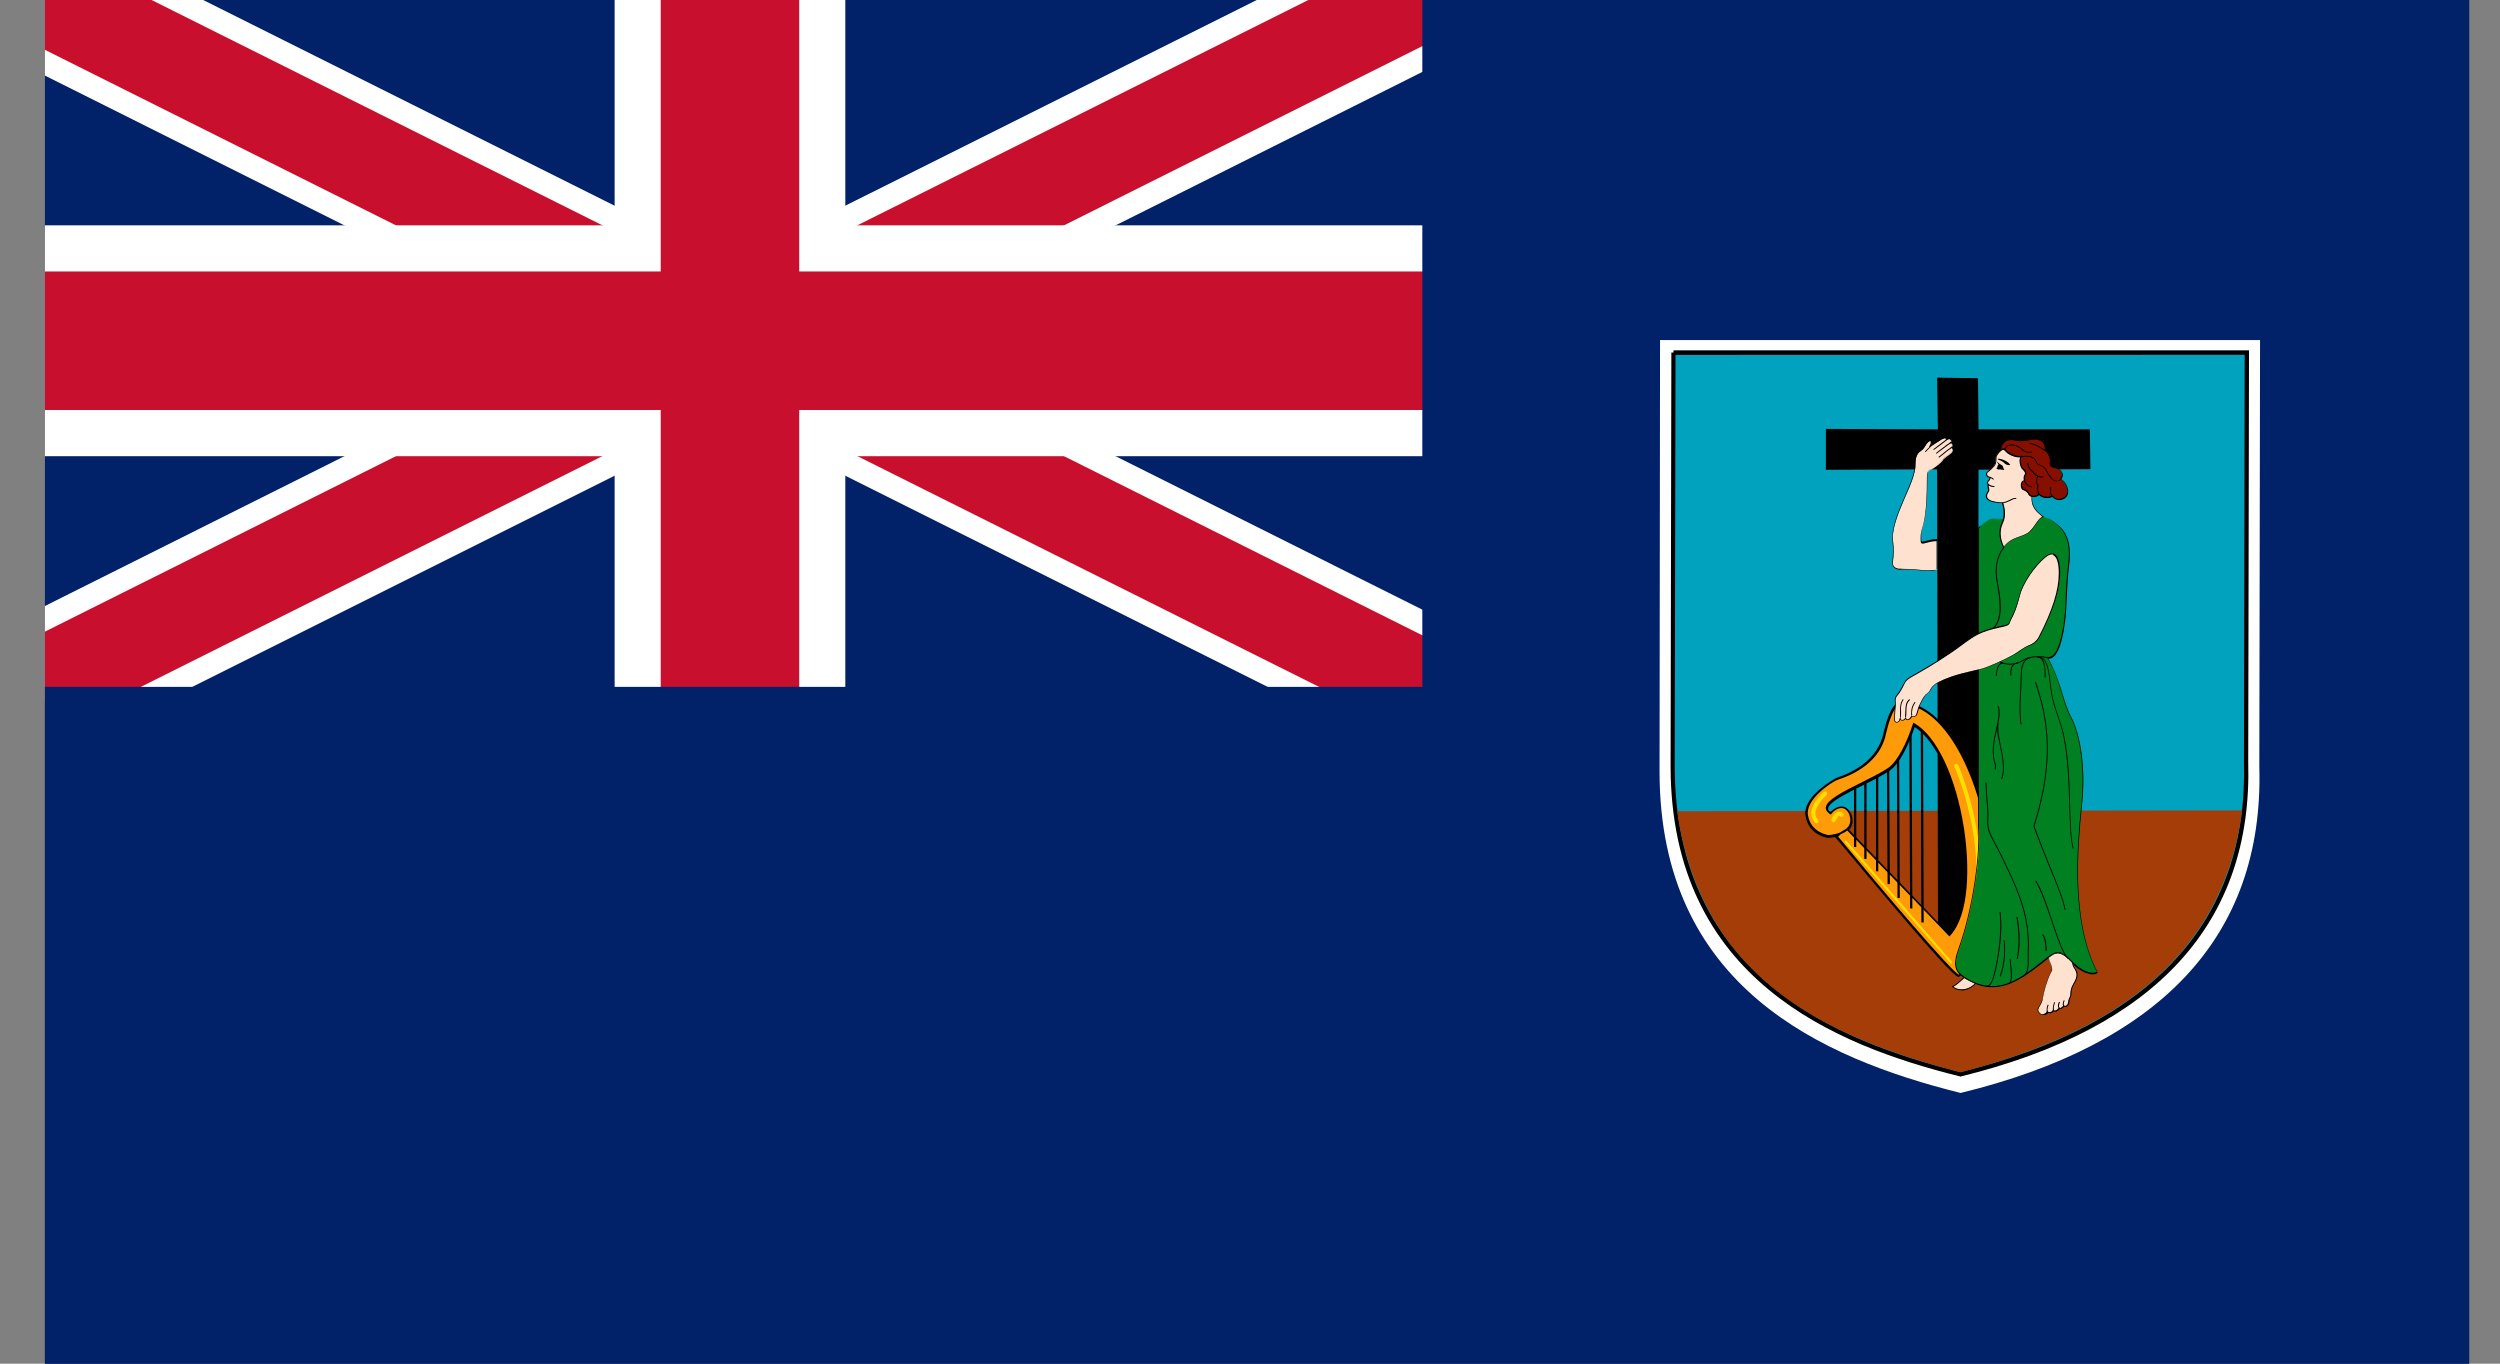 <svg width="55" height="30" viewBox="0 0 55 30" fill="none" xmlns="http://www.w3.org/2000/svg">
<rect x="0" y="0" width="55" height="30" fill="#808080" stroke="none"/>
<g clip-path="url(#clip0_93_45318)">
<path d="M61.758 -0.119H0.827V30.345H61.758V-0.119Z" fill="#012169"/>
<path d="M0.827 -0.119L31.291 15.111L0.827 -0.119ZM31.291 -0.119L0.827 15.111L31.291 -0.119Z" fill="black"/>
<path d="M30.611 16.472L16.058 9.197L1.508 16.472L0.147 13.753L12.653 7.497L0.147 1.242L1.508 -1.481L16.058 5.794L30.611 -1.481L31.972 1.242L19.467 7.497L31.972 13.753L30.611 16.472Z" fill="white"/>
<path d="M0.827 -0.119L31.291 15.111L0.827 -0.119ZM31.291 -0.119L0.827 15.111L31.291 -0.119Z" fill="black"/>
<path d="M30.841 16.022L16.057 8.633L1.277 16.022L0.374 14.203L13.788 7.497L0.374 0.789L1.277 -1.028L16.057 6.358L30.841 -1.028L31.743 0.789L18.33 7.497L31.743 14.203L30.841 16.022Z" fill="#C8102E"/>
<path d="M16.058 -0.119V17.653V-0.119ZM0.827 7.497H36.369H0.827Z" fill="black"/>
<path d="M18.597 17.65H13.522V10.036H0.827V4.958H13.522V-0.119H18.597V4.958H36.369V10.036H18.597V17.65Z" fill="white"/>
<path d="M16.058 -0.119V17.653V-0.119ZM0.827 7.497H36.369H0.827Z" fill="black"/>
<path d="M17.583 17.65H14.536V9.02H0.827V5.972H14.536V-0.119H17.583V5.972H36.369V9.02H17.583V17.65Z" fill="#C8102E"/>
<path d="M0.827 15.111H31.291V-0.119H61.755V30.345H0.827V15.111Z" fill="#012169"/>
<path d="M36.521 7.481H49.721L49.705 16.872C49.813 20.65 47.46 22.992 43.133 24.045C40.06 23.278 36.513 21.7 36.51 16.978L36.521 7.481Z" fill="white"/>
<path d="M36.817 7.764H49.431L49.414 16.767C49.517 20.383 47.272 22.631 43.13 23.642C40.192 22.911 36.806 21.397 36.8 16.869L36.817 7.764Z" fill="#00A2BD"/>
<path d="M43.131 23.686L43.12 23.681C40.392 23.003 36.758 21.553 36.753 16.861L36.77 7.756H36.817V7.708H49.478V7.756L49.461 16.758C49.564 20.3 47.436 22.625 43.142 23.681L43.131 23.686ZM36.861 7.808L36.844 16.861C36.85 21.481 40.431 22.914 43.128 23.586C47.367 22.547 49.464 20.25 49.367 16.761L49.383 7.806L36.861 7.808Z" fill="black"/>
<path d="M49.328 17.828C48.869 21.28 46.208 22.792 43.125 23.592C40.397 22.861 37.461 21.692 36.897 17.847L49.328 17.828Z" fill="#A53D08"/>
<path d="M42.633 9.445L42.616 8.308L43.516 8.32L43.528 9.445H45.977L45.989 10.322L43.528 10.333L43.508 20.703L42.636 20.708L42.616 10.325L40.169 10.336V9.436L42.633 9.445Z" fill="black"/>
<path fill-rule="evenodd" clip-rule="evenodd" d="M40.644 18.261L42.888 20.589C43.663 19.736 43.124 16.544 42.108 15.958C41.986 16.339 41.78 16.792 41.558 16.933C41.069 17.267 39.877 17.653 40.277 17.9C40.369 17.772 40.605 17.653 40.719 17.936C40.852 18.378 40.222 18.403 40.222 18.403C40.222 18.403 39.822 18.353 39.755 17.945C39.683 17.539 40.352 17.169 40.408 17.139C40.463 17.119 41.333 16.886 41.477 16.117C41.658 15.361 41.847 15.475 41.883 15.458C43.019 15.572 43.758 17.6 43.8 19.025C43.841 20.453 43.219 21.4 43.105 21.461C42.991 21.522 40.402 18.389 40.402 18.389L40.644 18.261Z" fill="#FF9A08"/>
<path d="M43.094 21.497C43.044 21.497 42.864 21.358 41.686 19.975C41.033 19.208 40.386 18.422 40.375 18.419L40.369 18.414C40.286 18.433 40.219 18.433 40.216 18.433C40.205 18.433 39.794 18.378 39.722 17.956C39.644 17.514 40.38 17.128 40.386 17.122C40.391 17.122 40.403 17.117 40.405 17.111C40.739 17.003 41.319 16.731 41.439 16.114C41.583 15.508 41.736 15.431 41.85 15.436C41.855 15.436 41.861 15.436 41.861 15.436H41.866H41.872C42.391 15.486 42.883 15.95 43.258 16.742C43.583 17.419 43.789 18.278 43.808 19.028C43.85 20.472 43.211 21.422 43.105 21.483C43.111 21.492 43.105 21.497 43.094 21.497ZM40.439 18.406C41.43 19.608 42.936 21.381 43.094 21.442C43.214 21.356 43.808 20.431 43.766 19.031C43.725 17.628 42.986 15.603 41.875 15.486C41.869 15.486 41.858 15.486 41.855 15.486C41.805 15.486 41.65 15.481 41.497 16.122C41.375 16.764 40.778 17.042 40.428 17.156C40.416 17.161 40.411 17.161 40.411 17.161C40.261 17.233 39.716 17.589 39.775 17.936C39.841 18.322 40.216 18.367 40.222 18.372C40.222 18.372 40.35 18.367 40.477 18.317L40.616 18.233C40.633 18.217 40.647 18.203 40.664 18.183C40.711 18.117 40.719 18.031 40.689 17.931C40.653 17.839 40.597 17.786 40.53 17.778C40.444 17.767 40.344 17.833 40.294 17.9L40.278 17.919L40.258 17.908C40.197 17.867 40.166 17.822 40.166 17.77C40.178 17.6 40.553 17.414 40.953 17.214C41.169 17.106 41.389 16.997 41.539 16.895C41.755 16.75 41.961 16.303 42.083 15.928L42.094 15.897L42.119 15.914C42.608 16.192 43.033 17.1 43.208 18.225C43.336 19.064 43.328 20.122 42.905 20.583L42.889 20.603L40.639 18.27C40.597 18.306 40.547 18.331 40.494 18.353L40.439 18.406ZM40.68 18.256L42.889 20.553C43.216 20.167 43.319 19.289 43.161 18.256C42.991 17.167 42.586 16.289 42.122 15.995C42 16.369 41.789 16.811 41.572 16.956C41.419 17.058 41.197 17.172 40.975 17.281C40.625 17.456 40.225 17.65 40.219 17.789C40.219 17.82 40.236 17.845 40.269 17.872C40.33 17.8 40.433 17.733 40.536 17.744C40.597 17.75 40.68 17.792 40.736 17.931C40.772 18.05 40.761 18.147 40.705 18.228C40.694 18.236 40.686 18.244 40.68 18.256Z" fill="black"/>
<path d="M42.283 16.092L42.3 20.294L42.283 16.092Z" fill="#FF9A08"/>
<path d="M42.307 16.092L42.257 16.092L42.27 20.295L42.321 20.294L42.307 16.092Z" fill="black"/>
<path d="M42.03 16.169C42.03 16.175 42.047 19.986 42.047 19.986L42.03 16.169Z" fill="#FF9A08"/>
<path d="M42.022 19.986C42.022 19.833 42.005 16.172 42.005 16.169H42.055C42.055 16.18 42.072 19.95 42.072 19.986H42.022Z" fill="black"/>
<path d="M41.758 16.72L41.775 19.756L41.758 16.72Z" fill="#FF9A08"/>
<path d="M41.782 16.72L41.732 16.72L41.745 19.756L41.795 19.756L41.782 16.72Z" fill="black"/>
<path d="M41.533 16.936L41.55 19.45L41.533 16.936Z" fill="#FF9A08"/>
<path d="M41.563 16.936L41.513 16.937L41.527 19.451L41.577 19.45L41.563 16.936Z" fill="black"/>
<path d="M41.322 17.047H41.272V19.169H41.322V17.047Z" fill="black"/>
<path d="M41.064 17.217H41.014V18.897H41.064V17.217Z" fill="black"/>
<path d="M40.838 17.35H40.788V18.633H40.838V17.35Z" fill="black"/>
<path d="M42.924 21.2C42.918 21.2 42.907 21.194 42.904 21.189L40.588 18.536C40.577 18.525 40.577 18.511 40.588 18.5C40.599 18.489 40.613 18.489 40.624 18.5L42.94 21.153C42.952 21.164 42.952 21.178 42.94 21.189C42.935 21.2 42.929 21.2 42.924 21.2Z" fill="#FFDF00"/>
<path d="M43.116 21.08C43.11 21.08 43.099 21.08 43.096 21.075C43.077 21.064 43.066 21.033 43.077 21.014C44.027 19.169 43.01 16.892 42.999 16.872C42.988 16.847 42.999 16.822 43.019 16.811C43.044 16.8 43.069 16.811 43.08 16.83C43.091 16.855 44.127 19.169 43.157 21.055C43.146 21.072 43.13 21.08 43.116 21.08Z" fill="#FFDF00"/>
<path d="M40.336 18.092C40.33 18.092 40.325 18.092 40.319 18.086C40.294 18.075 40.283 18.05 40.294 18.025C40.305 18 40.35 17.881 40.438 17.861C40.464 17.855 40.5 17.855 40.541 17.886C40.561 17.903 40.561 17.933 40.547 17.953C40.53 17.972 40.5 17.972 40.48 17.958C40.469 17.947 40.461 17.947 40.461 17.947C40.436 17.953 40.4 18.014 40.383 18.055C40.372 18.075 40.355 18.092 40.336 18.092Z" fill="#FFDF00"/>
<path d="M39.966 18.111C39.955 18.111 39.941 18.105 39.93 18.094C39.874 18.033 39.844 17.967 39.846 17.883C39.858 17.658 40.108 17.43 40.119 17.422C40.138 17.405 40.166 17.405 40.185 17.428C40.202 17.447 40.202 17.475 40.18 17.494C40.18 17.494 39.944 17.706 39.938 17.889C39.938 17.944 39.955 17.992 39.994 18.033C40.01 18.053 40.01 18.081 39.994 18.1C39.991 18.105 39.974 18.111 39.966 18.111Z" fill="#FFDF00"/>
<path d="M43.528 11.617C43.68 11.483 43.764 11.4 43.861 11.417C43.958 11.433 44.086 11.422 44.186 11.397C44.283 11.367 44.761 11.311 44.955 11.378C45.022 11.383 45.108 11.425 45.247 11.536C45.386 11.65 45.586 11.85 45.519 12.406C45.453 12.961 45.472 13.197 45.447 13.511C45.397 14.061 45.272 14.514 45.055 14.472C45.353 14.992 45.38 15.433 45.575 15.792C45.769 16.147 45.889 16.875 45.811 17.656C45.739 18.442 45.528 20.206 46.15 21.392C46.047 21.464 45.794 21.392 45.575 21.156C45.353 20.919 45.255 20.925 45.072 21.07C44.508 21.5 43.983 22.014 43.208 21.5C43.028 21.381 42.972 21.239 43.105 20.878C43.43 19.972 43.589 18.736 43.536 18.15L43.528 11.617Z" fill="#008021"/>
<path d="M43.83 21.719C43.635 21.719 43.424 21.658 43.193 21.503C43.024 21.389 42.946 21.247 43.085 20.869C43.41 19.975 43.568 18.736 43.516 18.147V11.617L43.521 11.611C43.538 11.594 43.552 11.586 43.568 11.569C43.696 11.461 43.768 11.394 43.86 11.411C43.957 11.428 44.085 11.417 44.179 11.392C44.266 11.367 44.749 11.3 44.955 11.372C45.038 11.383 45.13 11.433 45.252 11.53C45.366 11.622 45.596 11.819 45.524 12.408C45.482 12.747 45.477 12.969 45.468 13.164C45.463 13.283 45.457 13.394 45.449 13.514C45.413 13.869 45.341 14.319 45.171 14.456C45.141 14.48 45.105 14.492 45.063 14.492C45.221 14.78 45.304 15.042 45.377 15.278C45.432 15.464 45.491 15.636 45.571 15.792C45.746 16.117 45.891 16.819 45.807 17.661C45.802 17.697 45.802 17.739 45.796 17.78C45.718 18.586 45.554 20.261 46.146 21.389L46.152 21.4L46.146 21.405C46.038 21.483 45.788 21.411 45.554 21.169C45.338 20.939 45.246 20.944 45.066 21.083C45.018 21.119 44.968 21.161 44.921 21.197C44.585 21.453 44.241 21.719 43.83 21.719ZM43.535 11.622V18.142C43.585 18.733 43.427 19.972 43.105 20.869C42.971 21.239 43.038 21.367 43.202 21.48C43.904 21.947 44.393 21.567 44.913 21.161C44.96 21.125 45.01 21.083 45.057 21.047C45.246 20.903 45.349 20.894 45.577 21.139C45.793 21.369 46.029 21.442 46.132 21.381C45.541 20.25 45.705 18.575 45.782 17.769C45.788 17.728 45.793 17.686 45.793 17.65C45.871 16.811 45.732 16.108 45.557 15.789C45.471 15.636 45.418 15.456 45.363 15.269C45.291 15.033 45.21 14.761 45.038 14.467L45.027 14.447L45.046 14.453C45.088 14.458 45.124 14.447 45.154 14.422C45.282 14.325 45.38 13.994 45.427 13.497C45.438 13.378 45.443 13.267 45.446 13.147C45.452 12.953 45.463 12.73 45.502 12.392C45.574 11.811 45.343 11.622 45.235 11.528C45.116 11.431 45.024 11.378 44.946 11.369C44.757 11.303 44.282 11.358 44.179 11.389C44.088 11.419 43.955 11.425 43.852 11.408C43.768 11.397 43.699 11.458 43.574 11.567C43.566 11.597 43.552 11.611 43.535 11.622Z" fill="black"/>
<path d="M44.06 11.061C44.102 11.189 44.121 11.35 44.055 11.497C43.988 11.647 43.971 11.822 44.085 12.036C44.266 11.783 44.516 11.836 44.66 11.686C44.81 11.536 44.841 11.397 44.949 11.367C44.835 11.269 44.666 11.167 44.702 10.883C44.738 10.6 45.133 10.375 44.774 9.942C44.544 9.664 44.21 9.742 44.066 9.85C43.999 9.9 43.944 9.972 43.916 10.019C43.897 10.067 43.922 10.178 43.869 10.242C43.833 10.289 43.785 10.328 43.735 10.369C43.705 10.394 43.68 10.431 43.716 10.467C43.733 10.483 43.758 10.486 43.783 10.497C43.766 10.528 43.746 10.564 43.727 10.589C43.71 10.608 43.716 10.636 43.738 10.65C43.713 10.736 43.763 10.747 43.727 10.814C43.697 10.869 43.649 10.942 43.774 11.003C43.819 11.036 43.977 11.072 44.06 11.061Z" fill="#FFE1CF"/>
<path d="M44.08 12.058L44.069 12.042C43.972 11.847 43.961 11.667 44.039 11.492C44.105 11.342 44.08 11.183 44.044 11.069C43.958 11.075 43.808 11.044 43.772 11.022C43.725 10.997 43.7 10.972 43.689 10.939C43.678 10.897 43.7 10.856 43.719 10.819L43.725 10.814C43.741 10.783 43.741 10.767 43.73 10.747C43.725 10.728 43.719 10.7 43.73 10.661C43.711 10.642 43.705 10.614 43.725 10.589C43.741 10.569 43.755 10.542 43.772 10.511C43.766 10.511 43.766 10.511 43.761 10.506C43.741 10.5 43.719 10.494 43.711 10.481C43.694 10.461 43.691 10.444 43.691 10.425C43.691 10.406 43.708 10.383 43.733 10.364C43.78 10.328 43.825 10.286 43.866 10.242C43.897 10.206 43.897 10.15 43.903 10.103C43.903 10.072 43.903 10.042 43.914 10.019C43.933 9.972 43.991 9.9 44.064 9.844C44.227 9.722 44.561 9.669 44.783 9.936C45.036 10.239 44.916 10.45 44.814 10.636C44.766 10.722 44.722 10.8 44.711 10.889C44.68 11.136 44.808 11.244 44.916 11.331C44.933 11.342 44.941 11.35 44.953 11.361L44.969 11.372L44.95 11.378C44.889 11.394 44.852 11.444 44.805 11.517C44.769 11.567 44.727 11.631 44.666 11.692C44.605 11.753 44.522 11.783 44.436 11.811C44.316 11.853 44.189 11.894 44.091 12.036L44.08 12.058ZM44.066 11.053L44.072 11.064C44.108 11.178 44.139 11.353 44.066 11.506C43.989 11.669 44 11.839 44.086 12.025C44.189 11.886 44.316 11.844 44.43 11.803C44.514 11.772 44.594 11.747 44.653 11.689C44.714 11.628 44.755 11.567 44.791 11.514C44.839 11.447 44.875 11.394 44.93 11.369C44.925 11.364 44.914 11.358 44.911 11.35C44.803 11.258 44.664 11.15 44.7 10.892C44.711 10.806 44.755 10.722 44.803 10.636C44.905 10.447 45.014 10.25 44.772 9.958C44.536 9.675 44.203 9.772 44.078 9.867C44.011 9.917 43.955 9.989 43.933 10.031C43.922 10.047 43.922 10.078 43.922 10.103C43.922 10.153 43.916 10.211 43.88 10.253C43.839 10.303 43.794 10.344 43.747 10.381C43.73 10.392 43.716 10.406 43.716 10.428C43.716 10.444 43.722 10.453 43.733 10.469C43.744 10.481 43.758 10.486 43.775 10.489C43.78 10.489 43.791 10.494 43.794 10.494L43.805 10.5L43.8 10.511C43.78 10.553 43.764 10.583 43.744 10.603C43.733 10.614 43.727 10.628 43.755 10.65L43.761 10.656V10.661C43.744 10.703 43.755 10.722 43.761 10.744C43.766 10.769 43.772 10.792 43.75 10.828L43.744 10.833C43.725 10.864 43.708 10.9 43.719 10.936C43.725 10.961 43.75 10.986 43.791 11.008C43.822 11.025 43.977 11.058 44.058 11.05L44.066 11.053Z" fill="black"/>
<path d="M42.616 12.536C42.41 12.586 42.077 12.5 41.824 12.53C41.71 12.547 41.624 12.483 41.638 12.378C41.655 12.264 41.669 12.094 41.644 11.942C41.608 11.7 41.727 11.367 41.891 10.992C42.055 10.622 42.138 10.417 42.138 10.242C42.138 10.128 42.149 9.994 42.252 9.928C42.33 9.878 42.344 9.83 42.371 9.789C42.432 9.697 42.494 9.675 42.499 9.728C42.505 9.758 42.494 9.789 42.463 9.836C42.53 9.78 42.644 9.717 42.669 9.697C42.694 9.678 42.827 9.583 42.833 9.672C42.883 9.647 42.919 9.647 42.93 9.678C42.946 9.708 42.935 9.719 42.91 9.744C42.946 9.739 42.994 9.8 42.916 9.858C42.958 9.842 42.994 9.908 42.927 9.972C42.855 10.033 42.774 10.075 42.746 10.125C42.721 10.172 42.546 10.311 42.474 10.336C42.402 10.367 42.402 10.408 42.402 10.511C42.402 11.653 42.263 11.558 42.263 11.831C42.263 11.903 42.246 11.969 42.324 11.95C42.396 11.931 42.505 11.894 42.616 11.894V12.536Z" fill="#FFE1CF"/>
<path d="M42.453 12.561C42.375 12.561 42.294 12.555 42.205 12.544C42.078 12.533 41.944 12.525 41.825 12.533C41.758 12.544 41.703 12.522 41.666 12.486C41.636 12.455 41.625 12.414 41.63 12.364C41.65 12.194 41.655 12.05 41.636 11.928C41.6 11.666 41.739 11.294 41.883 10.972C42.053 10.58 42.125 10.392 42.125 10.222C42.125 10.094 42.142 9.969 42.244 9.903C42.3 9.867 42.322 9.83 42.342 9.794C42.347 9.783 42.353 9.775 42.358 9.769C42.405 9.703 42.444 9.672 42.478 9.678C42.489 9.678 42.503 9.689 42.503 9.714C42.508 9.739 42.503 9.761 42.492 9.78C42.533 9.75 42.578 9.719 42.614 9.697C42.633 9.686 42.65 9.678 42.655 9.672C42.705 9.636 42.775 9.594 42.808 9.617C42.819 9.622 42.828 9.633 42.828 9.642C42.858 9.625 42.883 9.625 42.905 9.63C42.916 9.636 42.925 9.642 42.93 9.655C42.947 9.686 42.941 9.703 42.925 9.717C42.936 9.722 42.944 9.733 42.95 9.742C42.961 9.761 42.961 9.792 42.93 9.828C42.941 9.833 42.95 9.839 42.955 9.847C42.972 9.872 42.972 9.914 42.925 9.955C42.9 9.975 42.875 9.997 42.847 10.017C42.805 10.047 42.764 10.078 42.75 10.103C42.725 10.153 42.544 10.291 42.472 10.319C42.405 10.344 42.405 10.38 42.405 10.483C42.405 11.25 42.344 11.458 42.303 11.597C42.283 11.664 42.267 11.716 42.267 11.803C42.267 11.814 42.267 11.822 42.267 11.833C42.267 11.869 42.267 11.9 42.278 11.911C42.283 11.916 42.297 11.916 42.314 11.911H42.319C42.397 11.892 42.5 11.861 42.608 11.861H42.619V12.525H42.608C42.572 12.561 42.514 12.561 42.453 12.561ZM41.944 12.517C42.03 12.517 42.119 12.528 42.205 12.533C42.355 12.55 42.497 12.558 42.605 12.533V11.905C42.503 11.905 42.405 11.936 42.333 11.955H42.328C42.303 11.961 42.286 11.961 42.272 11.95C42.253 11.933 42.253 11.9 42.253 11.858C42.253 11.847 42.253 11.839 42.253 11.828C42.253 11.736 42.269 11.683 42.289 11.617C42.33 11.478 42.392 11.267 42.392 10.505C42.392 10.403 42.397 10.355 42.475 10.319C42.547 10.289 42.717 10.155 42.742 10.108C42.758 10.078 42.797 10.047 42.844 10.017C42.869 9.997 42.894 9.98 42.922 9.955C42.958 9.925 42.964 9.894 42.953 9.872C42.947 9.861 42.936 9.855 42.922 9.861L42.911 9.844C42.958 9.808 42.947 9.778 42.941 9.767C42.936 9.75 42.922 9.747 42.911 9.747L42.869 9.758L42.9 9.733C42.925 9.714 42.93 9.703 42.916 9.683C42.911 9.678 42.905 9.672 42.9 9.667C42.889 9.661 42.869 9.661 42.828 9.683L42.811 9.689V9.672C42.811 9.653 42.8 9.647 42.794 9.647C42.775 9.636 42.722 9.658 42.661 9.703C42.655 9.708 42.636 9.719 42.619 9.728C42.572 9.758 42.5 9.8 42.455 9.842L42.439 9.825C42.469 9.778 42.48 9.753 42.475 9.722C42.475 9.711 42.469 9.703 42.464 9.703C42.447 9.697 42.408 9.722 42.367 9.786C42.361 9.797 42.355 9.803 42.35 9.811C42.33 9.847 42.308 9.883 42.247 9.925C42.15 9.986 42.139 10.105 42.139 10.228C42.139 10.397 42.066 10.591 41.892 10.983C41.753 11.303 41.608 11.666 41.65 11.925C41.666 12.047 41.666 12.197 41.644 12.367C41.639 12.408 41.65 12.444 41.675 12.469C41.705 12.5 41.758 12.517 41.819 12.511C41.861 12.517 41.903 12.517 41.944 12.517Z" fill="black"/>
<path d="M42.663 14.997C42.997 14.828 43.383 14.767 43.583 14.714C43.783 14.664 44.102 14.508 44.255 14.425C44.408 14.341 44.538 14.236 44.624 14.203C44.711 14.172 44.813 14.111 44.872 14.003C45.161 13.439 45.319 12.986 45.319 12.594C45.319 12.339 45.252 12.044 44.999 12.255C44.763 12.45 44.505 12.825 44.436 13.097C44.333 13.514 44.247 13.6 44.219 13.683C44.2 13.767 44.111 13.767 44.013 13.786C43.577 13.883 43.474 13.95 43.144 14.191C42.819 14.439 42.461 14.65 42.224 14.783C41.988 14.916 41.941 14.933 41.891 15.039C41.841 15.147 41.794 15.228 41.747 15.275C41.7 15.322 41.691 15.378 41.7 15.439C41.705 15.486 41.683 15.711 41.68 15.783C41.675 15.855 41.697 15.875 41.727 15.88C41.758 15.886 41.8 15.869 41.813 15.783C41.797 15.869 41.922 15.844 41.927 15.778C41.922 15.875 42.05 15.819 42.061 15.73C42.061 15.791 42.158 15.75 42.169 15.719C42.188 15.647 42.211 15.566 42.241 15.503C42.283 15.416 42.327 15.308 42.416 15.247C42.508 15.178 42.463 15.094 42.663 14.997Z" fill="#FFE1CF"/>
<path d="M41.732 15.897C41.726 15.897 41.726 15.897 41.721 15.897C41.679 15.892 41.665 15.861 41.671 15.789C41.671 15.77 41.676 15.728 41.676 15.686C41.682 15.6 41.693 15.475 41.688 15.444C41.676 15.378 41.693 15.322 41.737 15.275C41.779 15.228 41.824 15.153 41.882 15.039C41.929 14.942 41.968 14.917 42.149 14.817C42.168 14.806 42.196 14.792 42.221 14.775C42.41 14.667 42.785 14.447 43.14 14.183C43.465 13.942 43.568 13.87 44.01 13.772C44.026 13.767 44.046 13.767 44.06 13.761C44.138 13.745 44.193 13.736 44.21 13.675C44.215 13.65 44.229 13.625 44.246 13.592C44.288 13.514 44.354 13.381 44.426 13.095C44.493 12.828 44.746 12.447 44.99 12.247C45.074 12.181 45.14 12.161 45.196 12.186C45.31 12.236 45.324 12.47 45.324 12.597C45.324 12.972 45.185 13.408 44.876 14.011C44.81 14.139 44.69 14.197 44.624 14.217C44.576 14.233 44.521 14.267 44.454 14.314C44.399 14.356 44.326 14.397 44.254 14.436C44.182 14.472 43.812 14.667 43.576 14.725C43.535 14.736 43.485 14.745 43.426 14.761C43.215 14.808 42.924 14.875 42.66 15.008C42.54 15.069 42.51 15.117 42.485 15.167C42.468 15.197 42.449 15.228 42.413 15.253C42.34 15.303 42.299 15.397 42.26 15.475C42.254 15.486 42.249 15.5 42.243 15.511C42.224 15.558 42.207 15.614 42.193 15.669C42.188 15.689 42.182 15.706 42.176 15.725C42.165 15.75 42.115 15.781 42.085 15.775C42.074 15.775 42.068 15.77 42.065 15.764C42.049 15.811 42.004 15.842 41.968 15.842C41.968 15.842 41.968 15.842 41.962 15.842C41.946 15.842 41.932 15.831 41.926 15.817C41.915 15.833 41.901 15.842 41.885 15.847C41.86 15.858 41.835 15.858 41.818 15.842C41.812 15.842 41.812 15.836 41.807 15.831C41.788 15.886 41.751 15.897 41.732 15.897ZM45.143 12.197C45.101 12.197 45.057 12.217 44.999 12.264C44.757 12.464 44.504 12.839 44.438 13.103C44.365 13.395 44.299 13.531 44.257 13.606C44.24 13.636 44.226 13.661 44.221 13.689C44.201 13.761 44.135 13.775 44.057 13.792C44.04 13.797 44.026 13.797 44.007 13.803C43.571 13.9 43.468 13.967 43.143 14.208C42.788 14.47 42.413 14.692 42.224 14.8C42.199 14.817 42.174 14.825 42.151 14.842C41.976 14.939 41.94 14.961 41.896 15.053C41.84 15.167 41.793 15.247 41.751 15.294C41.71 15.336 41.696 15.386 41.704 15.447C41.71 15.483 41.699 15.597 41.693 15.694C41.688 15.736 41.688 15.772 41.688 15.797C41.682 15.875 41.704 15.881 41.724 15.883C41.76 15.889 41.785 15.858 41.796 15.792L41.815 15.797C41.815 15.808 41.815 15.828 41.826 15.833C41.837 15.839 41.851 15.845 41.874 15.833C41.89 15.828 41.91 15.808 41.915 15.786H41.935C41.935 15.803 41.94 15.822 41.96 15.828C41.99 15.828 42.043 15.786 42.046 15.742H42.065C42.065 15.758 42.076 15.761 42.082 15.761C42.107 15.767 42.149 15.742 42.154 15.725C42.16 15.706 42.165 15.689 42.171 15.669C42.188 15.614 42.201 15.556 42.226 15.511C42.232 15.5 42.237 15.492 42.243 15.475C42.285 15.392 42.326 15.3 42.401 15.25C42.438 15.225 42.451 15.2 42.468 15.167C42.493 15.12 42.529 15.064 42.654 15.003C42.921 14.87 43.215 14.803 43.424 14.756C43.479 14.739 43.532 14.731 43.574 14.72C43.754 14.672 44.046 14.533 44.246 14.431C44.318 14.395 44.385 14.347 44.44 14.308C44.507 14.261 44.568 14.225 44.615 14.206C44.676 14.186 44.79 14.133 44.851 14.011C45.16 13.414 45.293 12.978 45.293 12.608C45.293 12.392 45.251 12.25 45.174 12.217C45.174 12.197 45.16 12.197 45.143 12.197Z" fill="black"/>
<path d="M45.064 21.067C45.083 21.15 45.125 21.242 45.142 21.297C45.158 21.353 45.13 21.369 45.117 21.4C45.039 21.564 44.958 21.822 44.941 21.964C44.936 22.047 44.88 22.122 44.855 22.169C44.825 22.219 44.839 22.261 44.903 22.314C44.933 22.339 45.036 22.308 45.047 22.253C45.083 22.289 45.15 22.272 45.18 22.222C45.217 22.253 45.267 22.233 45.308 22.175C45.339 22.194 45.392 22.155 45.405 22.125C45.455 22.15 45.514 22.119 45.514 22.017C45.514 21.997 45.53 21.961 45.539 21.933C45.555 21.908 45.558 21.861 45.558 21.819C45.558 21.778 45.583 21.697 45.619 21.639C45.655 21.581 45.717 21.48 45.691 21.383C45.666 21.297 45.63 21.3 45.594 21.172C45.511 21.086 45.405 20.967 45.286 20.961C45.172 20.964 45.105 21.042 45.064 21.067Z" fill="#FFE1CF"/>
<path d="M44.93 22.331C44.913 22.331 44.905 22.325 44.894 22.32C44.827 22.27 44.811 22.222 44.844 22.161C44.85 22.15 44.855 22.142 44.864 22.131C44.889 22.084 44.925 22.022 44.936 21.961C44.952 21.811 45.038 21.55 45.111 21.397C45.116 21.392 45.122 21.381 45.122 21.378C45.133 21.358 45.147 21.342 45.139 21.3C45.133 21.275 45.119 21.239 45.108 21.203C45.091 21.161 45.077 21.117 45.061 21.07V21.064L45.066 21.058C45.077 21.053 45.083 21.047 45.091 21.039C45.133 21.009 45.2 20.956 45.291 20.961C45.411 20.967 45.516 21.084 45.6 21.172L45.605 21.178V21.183C45.622 21.256 45.641 21.281 45.661 21.306C45.677 21.325 45.691 21.353 45.702 21.392C45.727 21.495 45.666 21.597 45.63 21.653C45.6 21.709 45.569 21.786 45.575 21.828C45.575 21.864 45.569 21.914 45.555 21.947C45.538 21.967 45.53 22.003 45.53 22.02C45.53 22.075 45.511 22.117 45.483 22.139C45.463 22.15 45.441 22.156 45.416 22.145C45.4 22.164 45.375 22.192 45.344 22.2C45.333 22.2 45.325 22.2 45.313 22.2C45.288 22.231 45.258 22.25 45.23 22.256C45.213 22.256 45.2 22.256 45.188 22.245C45.172 22.27 45.147 22.286 45.116 22.292C45.097 22.297 45.075 22.292 45.061 22.281C45.05 22.3 45.025 22.322 44.994 22.331C44.969 22.325 44.95 22.331 44.93 22.331ZM45.072 21.072C45.083 21.114 45.097 21.159 45.114 21.195C45.13 21.231 45.139 21.267 45.144 21.292C45.155 21.339 45.144 21.364 45.127 21.384C45.122 21.389 45.122 21.395 45.116 21.403C45.033 21.572 44.958 21.831 44.941 21.964C44.936 22.031 44.894 22.097 44.869 22.145C44.864 22.156 44.858 22.164 44.852 22.175C44.833 22.217 44.827 22.253 44.9 22.308C44.911 22.32 44.941 22.32 44.972 22.303C45.002 22.292 45.022 22.272 45.027 22.253L45.033 22.233L45.05 22.25C45.066 22.267 45.08 22.27 45.1 22.267C45.125 22.261 45.15 22.247 45.161 22.22L45.166 22.209L45.177 22.22C45.188 22.231 45.197 22.236 45.213 22.231C45.238 22.231 45.264 22.206 45.291 22.175L45.297 22.164L45.308 22.17C45.313 22.175 45.325 22.175 45.327 22.175C45.347 22.17 45.377 22.145 45.388 22.125L45.394 22.114L45.405 22.12C45.425 22.131 45.447 22.131 45.461 22.12C45.486 22.103 45.497 22.07 45.502 22.022C45.502 22.003 45.519 21.967 45.533 21.936C45.544 21.917 45.552 21.875 45.55 21.834C45.55 21.786 45.575 21.706 45.611 21.647C45.641 21.597 45.702 21.495 45.677 21.4C45.666 21.358 45.652 21.345 45.641 21.317C45.622 21.292 45.6 21.261 45.586 21.189V21.183C45.508 21.1 45.4 20.989 45.288 20.978C45.202 20.972 45.144 21.02 45.102 21.05C45.089 21.061 45.083 21.067 45.072 21.072Z" fill="black"/>
<path d="M42.954 21.703C43.057 21.805 43.293 21.811 43.452 21.636C43.391 21.611 43.263 21.55 43.204 21.503C43.124 21.586 43.032 21.678 42.954 21.703Z" fill="#FFE1CF"/>
<path d="M43.152 21.786C43.069 21.786 43 21.761 42.947 21.708L42.936 21.697L42.952 21.692C43.03 21.667 43.122 21.572 43.2 21.497L43.205 21.492L43.211 21.497C43.266 21.544 43.391 21.6 43.458 21.631L43.475 21.636L43.464 21.647C43.38 21.733 43.275 21.786 43.161 21.792C43.155 21.786 43.152 21.786 43.152 21.786ZM42.977 21.708C43.025 21.744 43.091 21.769 43.163 21.764C43.266 21.764 43.364 21.717 43.447 21.642C43.38 21.611 43.272 21.558 43.216 21.519C43.13 21.592 43.05 21.672 42.977 21.708Z" fill="black"/>
<path d="M44.005 9.922C44.047 9.661 44.23 9.667 44.349 9.692C44.397 9.703 44.513 9.711 44.627 9.686C44.849 9.63 45.013 9.705 44.991 9.917C45.052 9.964 45.113 10.067 45.105 10.153C45.094 10.239 45.11 10.28 45.191 10.292C45.272 10.303 45.447 10.405 45.33 10.544C45.444 10.611 45.524 10.78 45.469 10.894C45.408 11.008 45.233 11.028 45.155 10.925C45.072 10.961 44.938 10.972 44.858 10.883C44.802 10.95 44.663 10.944 44.635 10.883C44.61 10.822 44.563 10.792 44.513 10.775C44.452 10.755 44.452 10.594 44.538 10.575C44.527 10.528 44.533 10.472 44.555 10.447C44.574 10.422 44.56 10.375 44.508 10.333C44.455 10.292 44.41 10.139 44.46 10.05C44.374 10.081 44.172 9.994 44.135 9.936C44.096 9.875 44.041 9.869 44.005 9.922Z" fill="#870F00"/>
<path d="M45.299 11C45.243 11 45.185 10.975 45.155 10.933C45.069 10.97 44.938 10.97 44.863 10.892C44.827 10.928 44.766 10.939 44.713 10.933C44.671 10.928 44.641 10.908 44.627 10.883C44.607 10.833 44.566 10.8 44.507 10.781C44.471 10.77 44.457 10.72 44.457 10.672C44.457 10.625 44.477 10.581 44.524 10.564C44.513 10.517 44.519 10.467 44.544 10.436C44.549 10.431 44.549 10.419 44.549 10.411C44.549 10.386 44.53 10.361 44.499 10.333C44.449 10.292 44.407 10.147 44.444 10.061C44.341 10.078 44.166 9.994 44.13 9.939C44.11 9.914 44.088 9.897 44.069 9.897C44.049 9.897 44.032 9.908 44.019 9.928L43.999 9.922C44.016 9.819 44.049 9.753 44.113 9.711C44.174 9.669 44.257 9.661 44.355 9.686C44.405 9.697 44.524 9.706 44.627 9.681C44.76 9.644 44.868 9.661 44.935 9.717C44.985 9.764 45.013 9.831 45.002 9.917C45.063 9.967 45.124 10.069 45.11 10.158C45.099 10.245 45.116 10.278 45.194 10.281C45.249 10.286 45.343 10.331 45.374 10.408C45.385 10.439 45.391 10.486 45.349 10.542C45.463 10.614 45.538 10.783 45.482 10.9C45.452 10.956 45.391 10.997 45.319 11.003C45.31 11 45.305 11 45.299 11ZM45.16 10.908L45.166 10.914C45.196 10.961 45.252 10.981 45.316 10.975C45.377 10.97 45.435 10.933 45.466 10.883C45.521 10.775 45.441 10.611 45.332 10.544L45.321 10.539L45.327 10.528C45.363 10.486 45.374 10.444 45.357 10.406C45.332 10.345 45.243 10.297 45.194 10.292C45.096 10.275 45.085 10.225 45.096 10.142C45.107 10.058 45.049 9.956 44.988 9.917L44.982 9.911V9.906C44.993 9.822 44.971 9.756 44.921 9.717C44.86 9.667 44.752 9.656 44.63 9.686C44.51 9.717 44.394 9.706 44.346 9.692C44.249 9.672 44.171 9.675 44.121 9.717C44.074 9.747 44.038 9.803 44.024 9.881C44.041 9.869 44.055 9.864 44.071 9.864C44.102 9.864 44.127 9.883 44.155 9.914C44.191 9.969 44.385 10.053 44.468 10.028L44.493 10.017L44.477 10.042C44.43 10.12 44.471 10.272 44.519 10.308C44.555 10.333 44.574 10.37 44.58 10.4C44.58 10.417 44.58 10.431 44.569 10.442C44.549 10.461 44.544 10.514 44.557 10.561V10.572H44.546C44.505 10.583 44.491 10.622 44.485 10.664C44.485 10.706 44.502 10.747 44.521 10.75C44.582 10.77 44.624 10.806 44.649 10.864C44.66 10.883 44.685 10.9 44.721 10.906C44.769 10.911 44.824 10.9 44.855 10.864L44.86 10.853L44.871 10.864C44.955 10.95 45.088 10.936 45.155 10.9L45.16 10.908Z" fill="black"/>
<path d="M44.061 11.072L44.055 11.053C44.122 11.041 44.175 11.017 44.214 10.997C44.261 10.972 44.3 10.95 44.358 10.955V10.975C44.308 10.969 44.272 10.992 44.225 11.017C44.183 11.036 44.133 11.061 44.061 11.072Z" fill="black"/>
<path d="M43.874 10.716H43.863C43.838 10.711 43.807 10.711 43.78 10.697C43.763 10.686 43.755 10.68 43.744 10.672L43.76 10.655C43.771 10.661 43.78 10.672 43.791 10.675C43.816 10.686 43.841 10.691 43.869 10.694H43.88L43.874 10.716Z" fill="black"/>
<path d="M43.85 10.553C43.83 10.533 43.808 10.522 43.794 10.517L43.8 10.497C43.819 10.503 43.841 10.514 43.866 10.539L43.85 10.553Z" fill="black"/>
<path d="M44.653 9.961C44.602 9.961 44.539 9.95 44.508 9.919C44.411 9.822 44.297 9.78 44.205 9.805C44.164 9.817 44.133 9.842 44.122 9.872C44.116 9.889 44.122 9.903 44.139 9.914L44.122 9.93C44.102 9.914 44.097 9.889 44.102 9.869C44.114 9.833 44.15 9.803 44.2 9.786C44.297 9.761 44.422 9.803 44.525 9.905C44.566 9.947 44.675 9.947 44.705 9.936L44.711 9.955C44.697 9.958 44.678 9.961 44.653 9.961Z" fill="black"/>
<path d="M45.246 10.589C45.241 10.589 45.235 10.589 45.23 10.589C45.157 10.578 45.08 10.497 45.005 10.347C44.968 10.275 44.927 10.261 44.885 10.244C44.843 10.228 44.807 10.219 44.782 10.153C44.727 10.008 44.51 10.05 44.468 10.061L44.463 10.041C44.596 10.011 44.752 10.022 44.802 10.15C44.821 10.205 44.852 10.216 44.894 10.233C44.935 10.25 44.98 10.264 45.027 10.347C45.099 10.486 45.177 10.569 45.238 10.578C45.269 10.583 45.299 10.572 45.33 10.541L45.346 10.558C45.31 10.572 45.277 10.589 45.246 10.589Z" fill="black"/>
<path d="M44.852 10.886C44.816 10.839 44.802 10.742 44.822 10.675C44.78 10.62 44.797 10.517 44.822 10.458L44.841 10.47C44.816 10.52 44.8 10.622 44.841 10.669L44.847 10.675V10.681C44.827 10.747 44.841 10.839 44.872 10.881L44.852 10.886Z" fill="black"/>
<path d="M44.694 10.722C44.602 10.705 44.536 10.625 44.53 10.572H44.55C44.555 10.608 44.605 10.691 44.7 10.705L44.694 10.722Z" fill="black"/>
<path d="M45.144 10.928C45.089 10.855 45.097 10.794 45.108 10.711L45.127 10.717C45.116 10.794 45.108 10.85 45.158 10.917L45.144 10.928Z" fill="black"/>
<path d="M44.93 10.506C44.802 10.506 44.735 10.419 44.713 10.378C44.641 10.347 44.599 10.256 44.605 10.183H44.624C44.618 10.245 44.66 10.333 44.727 10.358H44.732V10.364C44.749 10.4 44.819 10.497 44.957 10.483V10.503C44.949 10.506 44.938 10.506 44.93 10.506Z" fill="black"/>
<path d="M44.98 9.922C44.889 9.85 44.786 9.783 44.647 9.764L44.653 9.744C44.792 9.764 44.9 9.83 44.997 9.908L44.98 9.922Z" fill="black"/>
<path d="M43.855 13.836L43.838 13.819C44.069 13.608 43.988 13.153 43.93 12.817L43.924 12.786C43.874 12.494 43.924 12.242 44.074 12.036L44.091 12.047C43.941 12.247 43.896 12.494 43.946 12.783L43.952 12.814C44.013 13.153 44.096 13.617 43.855 13.836Z" fill="black"/>
<path d="M44.224 14.622C44.141 14.622 44.06 14.605 43.994 14.572L44.005 14.553C44.155 14.63 44.369 14.614 44.499 14.522C44.633 14.425 44.874 14.419 45.055 14.461L45.049 14.48C44.88 14.444 44.638 14.444 44.51 14.536C44.43 14.592 44.327 14.622 44.224 14.622Z" fill="black"/>
<path d="M44.452 15.933C44.416 15.667 44.432 15.4 44.446 15.164C44.452 15.056 44.457 14.953 44.457 14.872C44.457 14.606 44.524 14.486 44.682 14.456L44.688 14.475C44.538 14.5 44.477 14.614 44.477 14.87C44.477 14.956 44.471 15.058 44.466 15.167C44.449 15.403 44.435 15.669 44.471 15.936L44.452 15.933Z" fill="black"/>
<path d="M44.23 14.864C44.213 14.617 44.302 14.592 44.394 14.572C44.399 14.572 44.41 14.567 44.413 14.567L44.419 14.586C44.413 14.586 44.402 14.592 44.399 14.592C44.313 14.611 44.236 14.633 44.249 14.864H44.23Z" fill="black"/>
<path d="M43.928 14.869H43.908C43.914 14.742 43.944 14.639 44 14.597C44.025 14.578 44.05 14.572 44.083 14.58L44.078 14.6C44.053 14.594 44.031 14.6 44.011 14.617C43.964 14.647 43.933 14.75 43.928 14.869Z" fill="black"/>
<path d="M45.603 18.666C45.547 18.472 45.536 18.122 45.525 17.722C45.508 17.166 45.489 16.478 45.336 15.969C45.311 15.883 45.286 15.805 45.258 15.733C45.192 15.539 45.131 15.369 45.1 15.05C45.053 14.622 44.992 14.511 44.911 14.475C44.911 14.475 44.911 14.475 44.917 14.48C44.978 14.541 45.008 14.68 45.003 14.903H44.983C44.989 14.691 44.964 14.553 44.9 14.497C44.881 14.478 44.858 14.472 44.833 14.466C44.828 14.466 44.822 14.466 44.814 14.466V14.447C44.82 14.447 44.831 14.447 44.833 14.447C44.972 14.453 45.058 14.508 45.117 15.053C45.147 15.367 45.208 15.536 45.275 15.73C45.3 15.803 45.325 15.88 45.353 15.966C45.511 16.48 45.528 17.169 45.542 17.725C45.553 18.125 45.561 18.469 45.62 18.666H45.603Z" fill="black"/>
<path d="M45.422 20.014C45.386 19.803 45.263 19.494 45.097 19.1C44.988 18.828 44.861 18.525 44.738 18.181V18.175V18.169C45.211 16.681 45.03 15.769 44.769 15.006L44.788 15C45.049 15.767 45.23 16.681 44.758 18.175C44.88 18.519 45.005 18.822 45.116 19.094C45.274 19.489 45.405 19.797 45.441 20.014H45.422Z" fill="black"/>
<path d="M43.902 16.936L43.882 16.93C43.899 16.869 43.888 16.822 43.871 16.767C43.846 16.658 43.804 16.494 43.907 16.072C43.974 15.794 43.99 15.625 43.943 15.539L43.963 15.528C44.01 15.619 43.999 15.794 43.927 16.078C43.824 16.494 43.86 16.658 43.891 16.761C43.91 16.817 43.921 16.869 43.902 16.936Z" fill="black"/>
<path d="M44.047 17.142L44.027 17.136C44.105 16.914 44.047 16.642 43.997 16.4C43.955 16.214 43.919 16.042 43.95 15.917L43.969 15.922C43.944 16.044 43.98 16.214 44.016 16.4C44.066 16.636 44.122 16.914 44.047 17.142Z" fill="black"/>
<path d="M44.513 21.489L44.502 21.472C44.621 21.406 44.616 21.2 44.61 21.044C44.61 21.003 44.61 20.961 44.61 20.931C44.652 20.139 44.38 19.547 43.932 18.656C43.907 18.606 43.885 18.564 43.86 18.522C43.774 18.364 43.71 18.244 43.721 18.044C43.732 17.906 43.716 17.736 43.702 17.578C43.691 17.45 43.682 17.325 43.682 17.214H43.702C43.702 17.322 43.713 17.445 43.721 17.572C43.738 17.731 43.752 17.9 43.741 18.039C43.73 18.233 43.791 18.347 43.874 18.506C43.894 18.547 43.921 18.592 43.946 18.639C44.394 19.539 44.671 20.128 44.63 20.925C44.63 20.956 44.63 20.997 44.63 21.039C44.635 21.2 44.641 21.417 44.513 21.489Z" fill="black"/>
<path d="M43.704 21.708C43.699 21.708 43.699 21.708 43.693 21.708V21.689C43.729 21.695 43.776 21.678 43.832 21.544C43.882 21.422 44.063 20.619 43.99 20.07L44.01 20.064C44.088 20.619 43.901 21.425 43.852 21.55C43.807 21.661 43.763 21.708 43.704 21.708Z" fill="black"/>
<path d="M44.013 21.483L43.994 21.472C44.108 21.189 44.102 20.836 44.08 20.686L44.099 20.681C44.121 20.836 44.127 21.2 44.013 21.483Z" fill="black"/>
<path d="M44.388 21.097L44.369 21.092C44.424 20.839 44.419 20.511 44.363 20.178L44.383 20.172C44.447 20.511 44.447 20.845 44.388 21.097Z" fill="black"/>
<path d="M44.188 21.653L44.182 21.634C44.266 21.614 44.238 21.372 44.224 21.211C44.218 21.164 44.213 21.128 44.213 21.097H44.232C44.232 21.128 44.238 21.164 44.243 21.211C44.266 21.395 44.285 21.625 44.188 21.653Z" fill="black"/>
<path d="M45.493 21.097C45.371 20.978 45.257 20.636 45.135 20.269C45.021 19.936 44.905 19.592 44.777 19.386L44.794 19.375C44.927 19.581 45.041 19.931 45.152 20.264C45.274 20.628 45.388 20.967 45.507 21.086L45.493 21.097Z" fill="black"/>
<path d="M45.004 20.917V20.9C44.999 20.786 44.988 20.633 44.927 20.567L44.943 20.55C45.01 20.622 45.021 20.775 45.027 20.9V20.917H45.004Z" fill="black"/>
<path d="M42.066 15.733H42.046C42.046 15.722 42.046 15.708 42.046 15.697C42.046 15.625 42.046 15.553 42.124 15.442L42.141 15.453C42.068 15.556 42.068 15.628 42.063 15.694C42.071 15.706 42.071 15.717 42.066 15.733Z" fill="black"/>
<path d="M41.932 15.778H41.913V15.731C41.924 15.489 41.924 15.459 42.004 15.381L42.021 15.397C41.949 15.47 41.943 15.495 41.938 15.731L41.932 15.778Z" fill="black"/>
<path d="M41.821 15.789H41.802C41.802 15.742 41.802 15.703 41.802 15.67C41.802 15.55 41.796 15.483 41.863 15.381L41.879 15.392C41.818 15.489 41.818 15.55 41.824 15.67C41.821 15.703 41.821 15.739 41.821 15.789Z" fill="black"/>
<path d="M42.544 9.9L42.533 9.883C42.611 9.822 42.794 9.683 42.825 9.661L42.836 9.678C42.808 9.706 42.622 9.844 42.544 9.9Z" fill="black"/>
<path d="M42.602 9.983L42.591 9.967L42.669 9.905C42.808 9.797 42.88 9.742 42.916 9.736L42.922 9.755C42.897 9.761 42.813 9.822 42.686 9.919L42.602 9.983Z" fill="black"/>
<path d="M42.658 10.07L42.647 10.053C42.689 10.022 42.733 9.986 42.775 9.95C42.831 9.903 42.883 9.864 42.914 9.847L42.925 9.867C42.894 9.883 42.842 9.922 42.792 9.964C42.747 10.003 42.7 10.039 42.658 10.07Z" fill="black"/>
<path d="M42.36 9.947L42.349 9.93C42.36 9.919 42.379 9.905 42.396 9.883C42.415 9.864 42.443 9.842 42.457 9.828L42.468 9.844C42.452 9.855 42.432 9.875 42.413 9.894C42.39 9.917 42.374 9.936 42.36 9.947Z" fill="black"/>
<path d="M45.038 22.264C45.019 22.239 45.022 22.167 45.05 22.1L45.069 22.111C45.038 22.183 45.044 22.239 45.052 22.256L45.038 22.264Z" fill="black"/>
<path d="M45.172 22.228C45.141 22.197 45.188 22.058 45.191 22.047L45.211 22.053C45.185 22.125 45.174 22.197 45.191 22.206L45.172 22.228Z" fill="black"/>
<path d="M45.299 22.186C45.288 22.181 45.283 22.169 45.28 22.161C45.269 22.131 45.274 22.089 45.299 22.039L45.319 22.05C45.299 22.092 45.294 22.133 45.299 22.153C45.299 22.158 45.305 22.164 45.31 22.169L45.299 22.186Z" fill="black"/>
<path d="M45.402 22.136C45.397 22.136 45.386 22.125 45.386 22.12C45.374 22.1 45.38 22.064 45.402 22.006L45.422 22.011C45.397 22.078 45.402 22.097 45.405 22.108C45.405 22.114 45.41 22.114 45.41 22.114L45.402 22.136Z" fill="black"/>
<path d="M43.946 10.159C43.996 10.231 44.055 10.22 44.066 10.267C44.077 10.314 44.082 10.314 44.091 10.328C44.102 10.345 44.066 10.339 44.049 10.334C44.032 10.328 43.988 10.328 43.963 10.328C43.938 10.328 43.907 10.297 43.927 10.292C43.946 10.286 43.944 10.281 43.944 10.267C43.938 10.25 43.955 10.231 43.963 10.225C43.974 10.22 43.968 10.22 43.957 10.206C43.944 10.184 43.932 10.142 43.946 10.159Z" fill="black"/>
<path d="M43.977 10.092C44.038 10.097 44.141 10.133 44.199 10.194C44.246 10.245 44.21 10.231 44.182 10.231C44.163 10.231 44.116 10.214 44.096 10.189C44.077 10.164 44.01 10.128 43.974 10.117C43.952 10.111 43.932 10.086 43.977 10.092Z" fill="black"/>
</g>
<defs>
<clipPath id="clip0_93_45318">
<rect width="53.333" height="30" fill="white" transform="translate(0.988)"/>
</clipPath>
</defs>
</svg>
